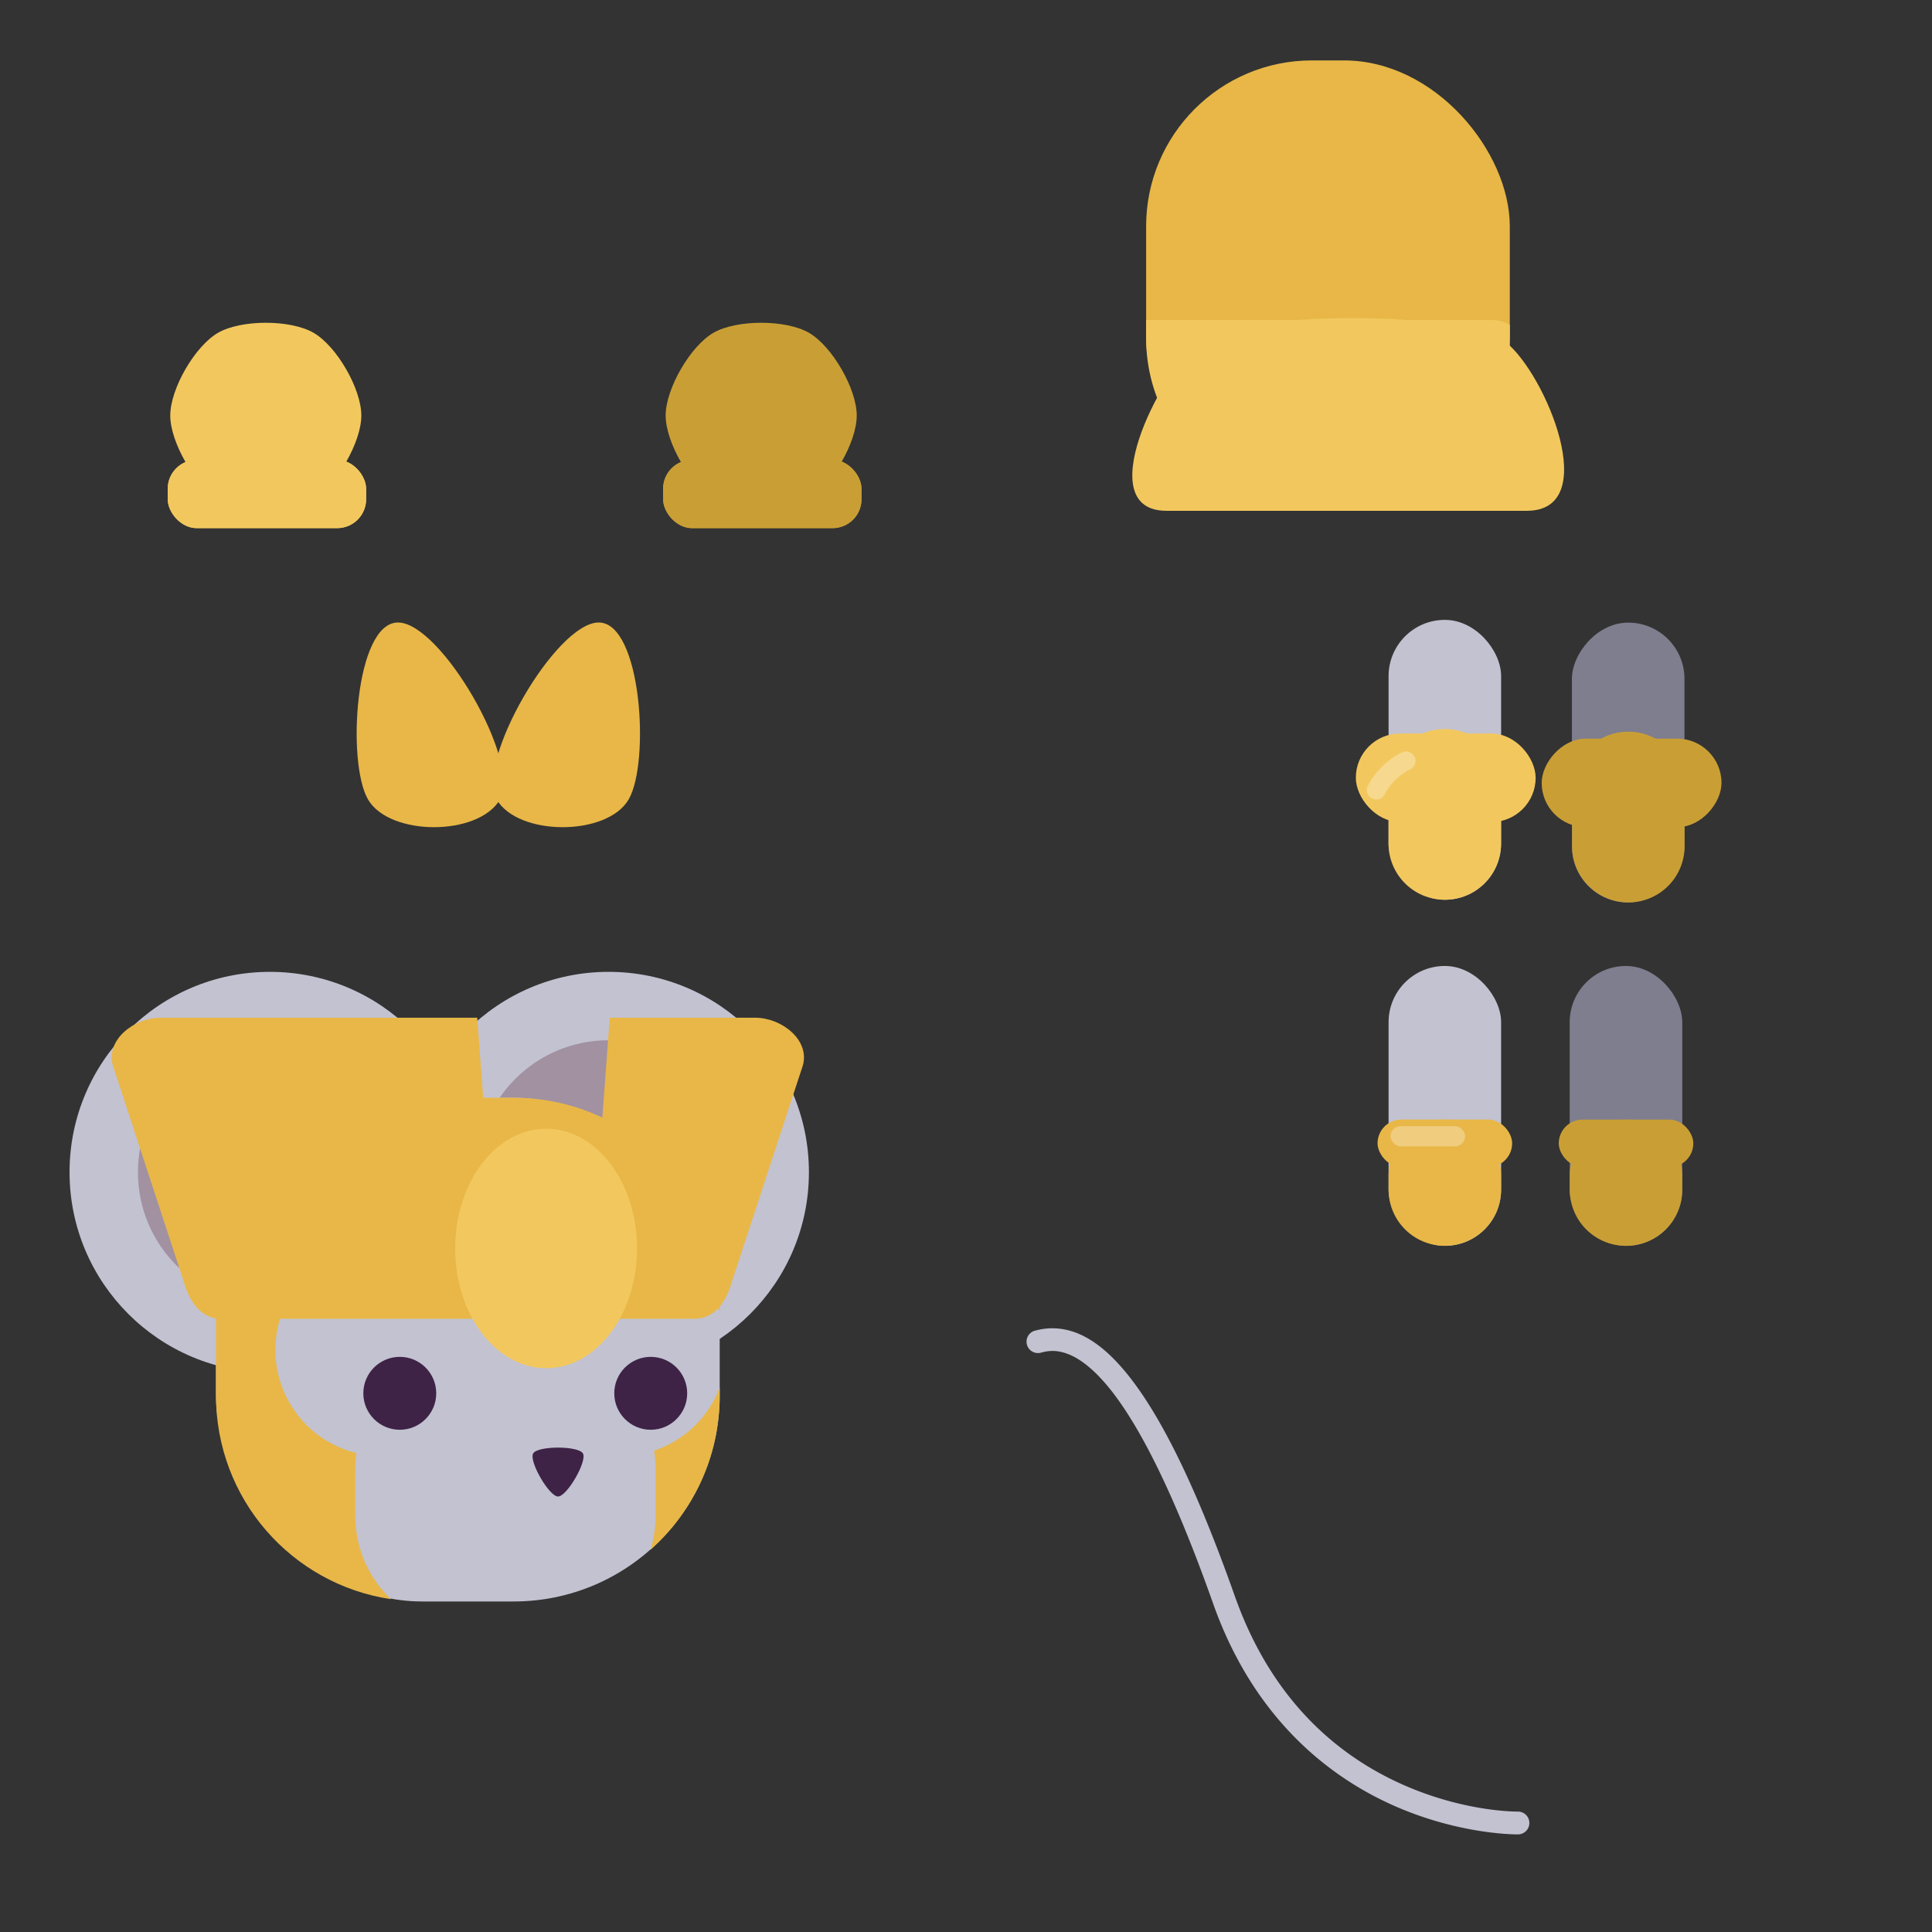 <?xml version="1.0" encoding="UTF-8" standalone="no"?>
<!-- Created with Inkscape (http://www.inkscape.org/) -->

<svg
   width="128"
   height="128"
   viewBox="0 0 33.867 33.867"
   version="1.1"
   id="svg1307"
   inkscape:version="1.2 (dc2aedaf03, 2022-05-15)"
   sodipodi:docname="saint-gemini.svg"
   inkscape:export-filename="/home/henrique/Documents/projects/001 - Moon Cheeser/repo/source/actors/astromouse/sprites/cutout_body.png"
   inkscape:export-xdpi="96.000008"
   inkscape:export-ydpi="96.000008"
   xml:space="preserve"
   xmlns:inkscape="http://www.inkscape.org/namespaces/inkscape"
   xmlns:sodipodi="http://sodipodi.sourceforge.net/DTD/sodipodi-0.dtd"
   xmlns="http://www.w3.org/2000/svg"
   xmlns:svg="http://www.w3.org/2000/svg"
   xmlns:rdf="http://www.w3.org/1999/02/22-rdf-syntax-ns#"
   xmlns:cc="http://creativecommons.org/ns#"
   xmlns:dc="http://purl.org/dc/elements/1.1/"><rect x="0" y="0" width="33.867" height="33.867" fill="#333333" stroke="none"/><defs
     id="defs1301"><inkscape:path-effect
       effect="powerstroke"
       id="path-effect3209"
       is_visible="true"
       lpeversion="1"
       offset_points="0,1.609"
       not_jump="false"
       sort_points="true"
       interpolator_type="CubicBezierJohan"
       interpolator_beta="0.2"
       start_linecap_type="zerowidth"
       linejoin_type="extrp_arc"
       miter_limit="4"
       scale_width="1"
       end_linecap_type="zerowidth" /><inkscape:path-effect
       effect="powerstroke"
       id="path-effect13270"
       is_visible="true"
       lpeversion="1"
       offset_points="0.246,0.883"
       not_jump="false"
       sort_points="true"
       interpolator_type="CubicBezierJohan"
       interpolator_beta="0.2"
       start_linecap_type="zerowidth"
       linejoin_type="extrp_arc"
       miter_limit="4"
       scale_width="1"
       end_linecap_type="zerowidth" /><inkscape:path-effect
       effect="powerstroke"
       id="path-effect13262"
       is_visible="true"
       lpeversion="1"
       offset_points="0.246,0.883"
       not_jump="false"
       sort_points="true"
       interpolator_type="CubicBezierJohan"
       interpolator_beta="0.2"
       start_linecap_type="zerowidth"
       linejoin_type="extrp_arc"
       miter_limit="4"
       scale_width="1"
       end_linecap_type="zerowidth" /><inkscape:path-effect
       effect="powerstroke"
       id="path-effect3857"
       is_visible="true"
       lpeversion="1"
       offset_points="0,0.883"
       not_jump="false"
       sort_points="true"
       interpolator_type="CubicBezierJohan"
       interpolator_beta="0.2"
       start_linecap_type="zerowidth"
       linejoin_type="extrp_arc"
       miter_limit="4"
       scale_width="1"
       end_linecap_type="zerowidth" /><inkscape:path-effect
       effect="fillet_chamfer"
       id="path-effect3427"
       is_visible="true"
       lpeversion="1"
       nodesatellites_param="F,0,0,1,0,0,0,1 @ F,0,0,1,0,0,0,1 @ F,0,0,1,0,0.579,0,1 @ F,0,0,1,0,0,0,1"
       unit="px"
       method="auto"
       mode="F"
       radius="0"
       chamfer_steps="1"
       flexible="false"
       use_knot_distance="true"
       apply_no_radius="true"
       apply_with_radius="true"
       only_selected="false"
       hide_knots="false" /><inkscape:path-effect
       effect="fillet_chamfer"
       id="path-effect3421"
       is_visible="true"
       lpeversion="1"
       nodesatellites_param="F,0,0,1,0,0,0,1 @ F,0,0,1,0,0,0,1 @ F,0,0,1,0,0.579,0,1 @ F,0,0,1,0,0,0,1"
       unit="px"
       method="auto"
       mode="F"
       radius="0"
       chamfer_steps="1"
       flexible="false"
       use_knot_distance="true"
       apply_no_radius="true"
       apply_with_radius="true"
       only_selected="false"
       hide_knots="false" /><inkscape:path-effect
       effect="fillet_chamfer"
       id="path-effect3413"
       is_visible="true"
       lpeversion="1"
       nodesatellites_param="F,0,0,1,0,0,0,1 @ F,0,0,1,0,0,0,1 @ F,0,0,1,0,0,0,1 @ F,0,0,1,0,0,0,1 @ F,0,0,1,0,0.686,0,1 @ F,0,0,1,0,0,0,1"
       unit="px"
       method="auto"
       mode="F"
       radius="0"
       chamfer_steps="1"
       flexible="false"
       use_knot_distance="true"
       apply_no_radius="true"
       apply_with_radius="true"
       only_selected="false"
       hide_knots="false" /><inkscape:path-effect
       effect="powerstroke"
       id="path-effect1497"
       is_visible="true"
       lpeversion="1"
       offset_points="0.246,0.883"
       not_jump="false"
       sort_points="true"
       interpolator_type="CubicBezierJohan"
       interpolator_beta="0.2"
       start_linecap_type="zerowidth"
       linejoin_type="extrp_arc"
       miter_limit="4"
       scale_width="1"
       end_linecap_type="zerowidth" /><inkscape:path-effect
       effect="powerstroke"
       id="path-effect406"
       is_visible="true"
       lpeversion="1"
       offset_points="0.246,0.883"
       not_jump="false"
       sort_points="true"
       interpolator_type="CubicBezierJohan"
       interpolator_beta="0.2"
       start_linecap_type="zerowidth"
       linejoin_type="extrp_arc"
       miter_limit="4"
       scale_width="1"
       end_linecap_type="zerowidth" /><inkscape:path-effect
       effect="skeletal"
       id="path-effect402"
       is_visible="true"
       lpeversion="1"
       pattern="M 0,4.992 C 0,2.236 2.236,0 4.992,0 c 2.756,0 4.992,2.236 4.992,4.992 0,2.756 -2.236,4.992 -4.992,4.992 C 2.236,9.984 0,7.748 0,4.992 Z"
       copytype="single_stretched"
       prop_scale="0.063"
       scale_y_rel="false"
       spacing="0"
       normal_offset="0"
       tang_offset="0"
       prop_units="false"
       vertical_pattern="false"
       hide_knot="false"
       fuse_tolerance="0" /><inkscape:path-effect
       effect="powerstroke"
       id="path-effect126865"
       is_visible="true"
       lpeversion="1"
       offset_points="0.366,0.658 | 0.737,1.539 | 0.914,0.738"
       not_jump="false"
       sort_points="true"
       interpolator_type="CentripetalCatmullRom"
       interpolator_beta="0.2"
       start_linecap_type="zerowidth"
       linejoin_type="round"
       miter_limit="4"
       scale_width="1"
       end_linecap_type="zerowidth" /><inkscape:path-effect
       effect="skeletal"
       id="path-effect114945"
       is_visible="true"
       lpeversion="1"
       pattern="M 0,4.992 C 0,2.236 2.236,0 4.992,0 c 2.756,0 4.992,2.236 4.992,4.992 0,2.756 -2.236,4.992 -4.992,4.992 C 2.236,9.984 0,7.748 0,4.992 Z"
       copytype="single_stretched"
       prop_scale="1"
       scale_y_rel="false"
       spacing="0"
       normal_offset="0"
       tang_offset="0"
       prop_units="false"
       vertical_pattern="false"
       hide_knot="false"
       fuse_tolerance="0" /><inkscape:path-effect
       effect="skeletal"
       id="path-effect95947"
       is_visible="true"
       lpeversion="1"
       pattern="M 0,4.992 C 0,2.236 2.236,0 4.992,0 c 2.756,0 4.992,2.236 4.992,4.992 0,2.756 -2.236,4.992 -4.992,4.992 C 2.236,9.984 0,7.748 0,4.992 Z"
       copytype="single_stretched"
       prop_scale="1"
       scale_y_rel="false"
       spacing="0"
       normal_offset="0"
       tang_offset="0"
       prop_units="false"
       vertical_pattern="false"
       hide_knot="false"
       fuse_tolerance="0" /><inkscape:path-effect
       effect="skeletal"
       id="path-effect91934"
       is_visible="true"
       lpeversion="1"
       pattern="M 0,4.992 C 0,2.236 2.236,0 4.992,0 c 2.756,0 4.992,2.236 4.992,4.992 0,2.756 -2.236,4.992 -4.992,4.992 C 2.236,9.984 0,7.748 0,4.992 Z"
       copytype="single_stretched"
       prop_scale="1"
       scale_y_rel="false"
       spacing="0"
       normal_offset="0"
       tang_offset="0"
       prop_units="false"
       vertical_pattern="false"
       hide_knot="false"
       fuse_tolerance="0" /><inkscape:path-effect
       effect="skeletal"
       id="path-effect91930"
       is_visible="true"
       lpeversion="1"
       pattern="M 0,4.992 C 0,2.236 2.236,0 4.992,0 c 2.756,0 4.992,2.236 4.992,4.992 0,2.756 -2.236,4.992 -4.992,4.992 C 2.236,9.984 0,7.748 0,4.992 Z"
       copytype="single_stretched"
       prop_scale="1"
       scale_y_rel="false"
       spacing="0"
       normal_offset="0"
       tang_offset="0"
       prop_units="false"
       vertical_pattern="false"
       hide_knot="false"
       fuse_tolerance="0" /><inkscape:path-effect
       effect="skeletal"
       id="path-effect91926"
       is_visible="true"
       lpeversion="1"
       pattern="M 0,4.992 C 0,2.236 2.236,0 4.992,0 c 2.756,0 4.992,2.236 4.992,4.992 0,2.756 -2.236,4.992 -4.992,4.992 C 2.236,9.984 0,7.748 0,4.992 Z"
       copytype="single_stretched"
       prop_scale="1"
       scale_y_rel="false"
       spacing="0"
       normal_offset="0"
       tang_offset="0"
       prop_units="false"
       vertical_pattern="false"
       hide_knot="false"
       fuse_tolerance="0" /><inkscape:path-effect
       effect="powerstroke"
       id="path-effect1497-8"
       is_visible="true"
       lpeversion="1"
       offset_points="0.246,0.883"
       not_jump="false"
       sort_points="true"
       interpolator_type="CubicBezierJohan"
       interpolator_beta="0.2"
       start_linecap_type="zerowidth"
       linejoin_type="extrp_arc"
       miter_limit="4"
       scale_width="1"
       end_linecap_type="zerowidth" /><inkscape:path-effect
       effect="powerstroke"
       id="path-effect406-7"
       is_visible="true"
       lpeversion="1"
       offset_points="0.246,0.883"
       not_jump="false"
       sort_points="true"
       interpolator_type="CubicBezierJohan"
       interpolator_beta="0.2"
       start_linecap_type="zerowidth"
       linejoin_type="extrp_arc"
       miter_limit="4"
       scale_width="1"
       end_linecap_type="zerowidth" /><inkscape:path-effect
       effect="powerstroke"
       id="path-effect1497-5"
       is_visible="true"
       lpeversion="1"
       offset_points="0.246,0.525"
       not_jump="false"
       sort_points="true"
       interpolator_type="CubicBezierJohan"
       interpolator_beta="0.2"
       start_linecap_type="zerowidth"
       linejoin_type="extrp_arc"
       miter_limit="4"
       scale_width="1"
       end_linecap_type="zerowidth" /><inkscape:path-effect
       effect="powerstroke"
       id="path-effect406-3"
       is_visible="true"
       lpeversion="1"
       offset_points="0.246,0.525"
       not_jump="false"
       sort_points="true"
       interpolator_type="CubicBezierJohan"
       interpolator_beta="0.2"
       start_linecap_type="zerowidth"
       linejoin_type="extrp_arc"
       miter_limit="4"
       scale_width="1"
       end_linecap_type="zerowidth" /></defs><sodipodi:namedview
     id="base"
     pagecolor="#282828"
     bordercolor="#666666"
     borderopacity="1.0"
     inkscape:pageopacity="0"
     inkscape:pageshadow="2"
     inkscape:zoom="2.8"
     inkscape:cx="-57.857142"
     inkscape:cy="110.17857"
     inkscape:document-units="mm"
     inkscape:current-layer="layer1"
     showgrid="true"
     inkscape:window-width="1920"
     inkscape:window-height="1022"
     inkscape:window-x="0"
     inkscape:window-y="30"
     inkscape:window-maximized="1"
     units="px"
     inkscape:snap-bbox="true"
     inkscape:bbox-nodes="true"
     inkscape:snap-page="true"
     inkscape:snap-nodes="true"
     inkscape:bbox-paths="false"
     inkscape:snap-global="false"
     inkscape:snap-bbox-midpoints="false"
     inkscape:snap-others="false"
     showguides="true"
     inkscape:guide-bbox="true"
     inkscape:snap-grids="false"
     inkscape:snap-to-guides="true"
     inkscape:pagecheckerboard="0"
     inkscape:object-paths="true"
     inkscape:snap-intersection-paths="true"
     inkscape:snap-smooth-nodes="true"
     inkscape:snap-midpoints="true"
     inkscape:showpageshadow="0"
     inkscape:deskcolor="#282828"><inkscape:grid
       type="xygrid"
       id="grid883"
       empspacing="4" /><sodipodi:guide
       position="33.867,50.8"
       orientation="1,0"
       id="guide877"
       inkscape:locked="false" /></sodipodi:namedview><g
     inkscape:label="Layer 1"
     inkscape:groupmode="layer"
     id="layer1"
     transform="translate(0,-263.133)"><rect
       style="fill:#f2c85e;fill-opacity:1;stroke-width:0.591;stroke-linecap:round;stroke-linejoin:round;paint-order:fill markers stroke"
       id="rect661"
       width="3.478"
       height="1.197"
       x="2.94"
       y="271.194"
       ry="0.507" /><path
       sodipodi:type="star"
       style="fill:#f2c85e;fill-opacity:1;stroke-width:1.058;stroke-linecap:round;stroke-linejoin:round;paint-order:fill markers stroke"
       id="path663"
       inkscape:flatsided="true"
       sodipodi:sides="6"
       sodipodi:cx="-88.956093"
       sodipodi:cy="43.375538"
       sodipodi:r1="7.8629031"
       sodipodi:r2="6.8094735"
       sodipodi:arg1="1.0471976"
       sodipodi:arg2="1.5707963"
       inkscape:rounded="0.28"
       inkscape:randomized="0"
       d="m -85.025,50.185 c -1.907,1.101 -5.956,1.101 -7.863,0 -1.907,-1.101 -3.931,-4.608 -3.931,-6.809 0,-2.202 2.025,-5.709 3.931,-6.809 1.907,-1.101 5.956,-1.101 7.863,0 1.907,1.101 3.931,4.608 3.931,6.809 0,2.202 -2.025,5.709 -3.931,6.809 z"
       transform="matrix(0.213,0,0,0.213,23.607,261.178)" /><g
       id="g659"
       transform="translate(26.195,-22.315)"><rect
         style="fill:#e8b747;fill-opacity:1;stroke:none;stroke-width:0.397;stroke-linecap:square;stroke-linejoin:bevel;stroke-miterlimit:4;stroke-dasharray:none;stroke-dashoffset:0;stroke-opacity:0.979;paint-order:normal"
         id="rect650"
         width="6.375"
         height="7.776"
         x="-6.104"
         y="286.507"
         ry="2.907" /><path
         id="path652"
         style="fill:#f2c85e;fill-opacity:1;stroke-width:0.175;stroke-linecap:round;stroke-linejoin:round;paint-order:fill markers stroke"
         d="M 0.569,294.402 H -5.747 c -1.326,0 -0.138,-2.387 0.563,-2.953 0.701,-0.566 4.688,-0.566 5.389,0 0.701,0.566 1.691,2.953 0.364,2.953 z"
         sodipodi:nodetypes="sssss" /><path
         id="path654"
         style="fill:#f2c85e;fill-opacity:1;stroke-width:1.058;stroke-linecap:round;stroke-linejoin:round;paint-order:fill markers stroke"
         d="m -6.104,291.058 v 0.318 c 0,0.541 0.146,1.047 0.402,1.48 h 5.571 c 0.256,-0.433 0.402,-0.939 0.402,-1.48 v -0.233 c -0.096,-0.055 -0.207,-0.086 -0.326,-0.086 z" /></g><g
       id="g505"
       transform="translate(20.166,2.173)"><circle
         style="fill:#c2c2d1;fill-opacity:1;stroke:none;stroke-width:0.397;stroke-linecap:square;stroke-linejoin:bevel;stroke-miterlimit:4;stroke-dasharray:none;stroke-dashoffset:0;stroke-opacity:0.979;paint-order:normal"
         id="circle469"
         cx="-9.498"
         cy="281.508"
         r="3.512" /><circle
         r="2.313"
         cy="281.508"
         cx="-9.498"
         id="circle471"
         style="fill:#a191a1;fill-opacity:1;stroke:none;stroke-width:0.397;stroke-linecap:square;stroke-linejoin:bevel;stroke-miterlimit:4;stroke-dasharray:none;stroke-dashoffset:0;stroke-opacity:0.979;paint-order:normal" /><circle
         r="3.512"
         cy="281.508"
         cx="-15.435"
         id="circle473"
         style="fill:#c2c2d1;fill-opacity:1;stroke:none;stroke-width:0.397;stroke-linecap:square;stroke-linejoin:bevel;stroke-miterlimit:4;stroke-dasharray:none;stroke-dashoffset:0;stroke-opacity:0.979;paint-order:normal" /><path
         id="path475"
         style="fill:#d6a839;fill-opacity:1;stroke-width:1.569;stroke-linecap:round;stroke-linejoin:round;paint-order:fill markers stroke"
         d="m -8.762,281.547 -0.914,3.089 c -0.119,0.402 -0.543,0.648 -0.951,0.55 l -0.531,-0.127 c -0.408,-0.098 -0.641,-0.5 -0.522,-0.903 l 0.914,-3.089 c 0.119,-0.402 0.543,-0.648 0.951,-0.55 l 0.531,0.127 c 0.408,0.098 0.641,0.5 0.522,0.903 z" /><circle
         style="fill:#a191a1;fill-opacity:1;stroke:none;stroke-width:0.397;stroke-linecap:square;stroke-linejoin:bevel;stroke-miterlimit:4;stroke-dasharray:none;stroke-dashoffset:0;stroke-opacity:0.979;paint-order:normal"
         id="circle477"
         cx="-15.435"
         cy="281.508"
         r="2.313" /><rect
         style="fill:#c2c2d1;fill-opacity:1;stroke:none;stroke-width:0.397;stroke-linecap:square;stroke-linejoin:bevel;stroke-miterlimit:4;stroke-dasharray:none;stroke-dashoffset:0;stroke-opacity:0.979;paint-order:normal"
         id="rect479"
         width="8.83"
         height="8.83"
         x="-16.38"
         y="280.203"
         ry="3.612" /><circle
         style="fill:#3e2347;fill-opacity:1;stroke:none;stroke-width:0.397;stroke-linecap:square;stroke-linejoin:bevel;stroke-miterlimit:4;stroke-dasharray:none;stroke-dashoffset:0;stroke-opacity:0.979;paint-order:normal"
         id="circle481"
         cx="-13.158"
         cy="285.384"
         r="0.639" /><circle
         r="0.639"
         cy="285.384"
         cx="-8.759"
         id="circle483"
         style="fill:#3e2347;fill-opacity:1;stroke:none;stroke-width:0.397;stroke-linecap:square;stroke-linejoin:bevel;stroke-miterlimit:4;stroke-dasharray:none;stroke-dashoffset:0;stroke-opacity:0.979;paint-order:normal" /><path
         sodipodi:type="star"
         style="fill:#3e2347;fill-opacity:1;stroke:none;stroke-width:2.363;stroke-linecap:square;stroke-linejoin:bevel;stroke-miterlimit:4;stroke-dasharray:none;stroke-dashoffset:0;stroke-opacity:0.979;paint-order:normal"
         id="path485"
         sodipodi:sides="3"
         sodipodi:cx="-45.408615"
         sodipodi:cy="234.57965"
         sodipodi:r1="2.997191"
         sodipodi:r2="1.4985955"
         sodipodi:arg1="1.5707963"
         sodipodi:arg2="2.6179939"
         inkscape:flatsided="true"
         inkscape:rounded="0.18"
         inkscape:randomized="0"
         inkscape:transform-center-x="-6.3665075e-06"
         inkscape:transform-center-y="1.0312406"
         d="m -45.409,237.577 c -0.934,0 -3.063,-3.687 -2.596,-4.496 0.467,-0.809 4.724,-0.809 5.191,0 0.467,0.809 -1.661,4.496 -2.596,4.496 z"
         transform="matrix(0.168,0,0,0.168,-2.755,247.28)" /><path
         id="path487"
         style="fill:#e8b747;fill-opacity:1;stroke:none;stroke-width:0.397;stroke-linecap:square;stroke-linejoin:bevel;stroke-miterlimit:4;stroke-dasharray:none;stroke-dashoffset:0;stroke-opacity:0.979;paint-order:normal"
         d="m -12.768,280.203 c -2.001,0 -3.612,1.611 -3.612,3.612 v 1.606 c 0,1.816 1.326,3.311 3.067,3.572 -0.387,-0.369 -0.626,-0.89 -0.626,-1.469 v -0.804 c 0,-0.098 0.007,-0.194 0.021,-0.289 -0.817,-0.198 -1.42,-0.931 -1.42,-1.81 0,-1.032 0.831,-1.862 1.863,-1.862 h 4.185 c 0.798,0 1.474,0.496 1.741,1.198 v -0.142 c 0,-2.001 -1.611,-3.612 -3.612,-3.612 z m 5.218,5.083 c -0.197,0.52 -0.62,0.926 -1.15,1.103 0.018,0.108 0.027,0.219 0.027,0.332 v 0.804 c 0,0.21 -0.032,0.412 -0.09,0.602 0.745,-0.661 1.213,-1.626 1.213,-2.704 z" /><path
         id="path489"
         style="fill:#e8b747;fill-opacity:1;stroke-width:0.974;stroke-linecap:round;stroke-linejoin:round;paint-order:fill markers stroke"
         d="m -17.354,278.8 c -0.463,0 -0.959,0.389 -0.835,0.835 l 1.24,3.778 c 0.098,0.355 0.296,0.665 0.664,0.665 h 8.288 c 0.368,0 0.566,-0.31 0.665,-0.665 l 1.24,-3.778 c 0.124,-0.446 -0.373,-0.835 -0.836,-0.835 H -9.478 l -0.217,2.939 h -1.888 l -0.217,-2.939 z"
         sodipodi:nodetypes="sccssccsccccs" /><ellipse
         style="fill:#f2c85e;fill-opacity:1;stroke-width:0.978;stroke-linecap:round;stroke-linejoin:round;paint-order:fill markers stroke"
         id="ellipse491"
         cx="-10.593"
         cy="282.845"
         rx="1.594"
         ry="2.099" /></g><g
       id="g6717"
       style="fill:#c99f35;fill-opacity:1"
       transform="translate(5.292)"><rect
         style="fill:#c99f35;fill-opacity:1;stroke-width:0.591;stroke-linecap:round;stroke-linejoin:round;paint-order:fill markers stroke"
         id="rect6713"
         width="3.478"
         height="1.197"
         x="-16.353"
         y="288.586"
         ry="0.507" /><path
         sodipodi:type="star"
         style="fill:#c99f35;fill-opacity:1;stroke-width:1.058;stroke-linecap:round;stroke-linejoin:round;paint-order:fill markers stroke"
         id="path6715"
         inkscape:flatsided="true"
         sodipodi:sides="6"
         sodipodi:cx="-88.956093"
         sodipodi:cy="43.375538"
         sodipodi:r1="7.8629031"
         sodipodi:r2="6.8094735"
         sodipodi:arg1="1.0471976"
         sodipodi:arg2="1.5707963"
         inkscape:rounded="0.3"
         inkscape:randomized="0"
         d="m -85.025,50.185 c -2.043,1.179 -5.82,1.179 -7.863,0 -2.043,-1.179 -3.931,-4.451 -3.931,-6.809 0,-2.359 1.889,-5.63 3.931,-6.809 2.043,-1.179 5.82,-1.179 7.863,0 2.043,1.179 3.931,4.451 3.931,6.809 0,2.359 -1.889,5.63 -3.931,6.809 z"
         transform="matrix(0.213,0,0,0.213,4.314,278.571)" /></g><rect
       style="fill:#c2c2d1;fill-opacity:1;stroke:none;stroke-width:0.401;stroke-linecap:square;stroke-linejoin:bevel;stroke-miterlimit:4;stroke-dasharray:none;stroke-dashoffset:0;stroke-opacity:0.979;paint-order:normal"
       id="rect144670"
       width="1.973"
       height="4.906"
       x="24.341"
       y="280.066"
       ry="0.986" /><rect
       ry="0.986"
       y="273.999"
       x="24.341"
       height="4.906"
       width="1.973"
       id="rect144623"
       style="fill:#c2c2d1;fill-opacity:1;stroke:none;stroke-width:0.401;stroke-linecap:square;stroke-linejoin:bevel;stroke-miterlimit:4;stroke-dasharray:none;stroke-dashoffset:0;stroke-opacity:0.979;paint-order:normal" /><rect
       transform="scale(-1,1)"
       style="fill:#7e7e8f;fill-opacity:1;stroke:none;stroke-width:0.401;stroke-linecap:square;stroke-linejoin:bevel;stroke-miterlimit:4;stroke-dasharray:none;stroke-dashoffset:0;stroke-opacity:0.979;paint-order:normal"
       id="rect144625"
       width="1.973"
       height="4.906"
       x="-29.528"
       y="274.047"
       ry="0.986" /><rect
       ry="0.986"
       y="280.066"
       x="27.516"
       height="4.906"
       width="1.973"
       id="rect144682"
       style="fill:#7e7e8f;fill-opacity:1;stroke:none;stroke-width:0.401;stroke-linecap:square;stroke-linejoin:bevel;stroke-miterlimit:4;stroke-dasharray:none;stroke-dashoffset:0;stroke-opacity:0.979;paint-order:normal" /><path
       style="color:#000000;fill:#c2c2d1;fill-opacity:1;stroke-linecap:round;-inkscape-stroke:none"
       d="m 18.141,286.459 a 0.2,0.2 0 0 0 -0.139,0.246 0.2,0.2 0 0 0 0.248,0.139 c 0.161,-0.046 0.321,-0.043 0.516,0.043 0.195,0.086 0.424,0.265 0.68,0.58 0.512,0.631 1.122,1.804 1.82,3.777 0.721,2.037 2.061,3.062 3.213,3.561 1.152,0.499 2.133,0.484 2.133,0.484 a 0.2,0.2 0 0 0 0.197,-0.203 0.2,0.2 0 0 0 -0.203,-0.197 c 0,0 -0.893,0.014 -1.967,-0.451 -1.074,-0.465 -2.311,-1.397 -2.994,-3.328 -0.706,-1.995 -1.323,-3.198 -1.889,-3.895 -0.283,-0.348 -0.555,-0.572 -0.828,-0.693 -0.273,-0.121 -0.546,-0.131 -0.787,-0.062 z"
       id="path870" /><g
       id="g12926"
       transform="translate(31.994,-14.878)"><path
         id="path12920"
         style="fill:#c99f35;fill-opacity:1;stroke-width:0.401;stroke-linecap:square;stroke-linejoin:bevel;stroke-opacity:0.979"
         d="m -3.45,290.837 c -0.546,-1e-5 -0.986,0.44 -0.986,0.986 l -1.4e-6,1.021 c 2.5e-6,0.546 0.44,0.986 0.986,0.986 0.546,-1e-5 0.986,-0.44 0.986,-0.986 l 1.3e-6,-1.021 c -2.5e-6,-0.546 -0.44,-0.986 -0.986,-0.986 z"
         sodipodi:nodetypes="sssssss" /><rect
         style="fill:#c99f35;fill-opacity:1;stroke-width:1.587;stroke-linecap:round;stroke-linejoin:round;paint-order:fill markers stroke"
         id="rect12922"
         width="3.152"
         height="1.552"
         x="1.817"
         y="290.959"
         ry="0.776"
         transform="scale(-1,1)" /></g><g
       id="g12947"
       transform="translate(2.298,-2.009)"><path
         id="path12938"
         style="fill:#f2c85e;fill-opacity:1;stroke-width:0.401;stroke-linecap:square;stroke-linejoin:bevel;stroke-opacity:0.979"
         d="m 23.028,277.921 c 0.546,0 0.986,0.44 0.986,0.986 l 10e-7,1.021 c -2e-6,0.546 -0.44,0.986 -0.986,0.986 -0.546,0 -0.986,-0.44 -0.986,-0.986 l -2e-6,-1.021 c 3e-6,-0.546 0.44,-0.986 0.986,-0.986 z"
         sodipodi:nodetypes="sssssss" /><rect
         style="fill:#f2c85e;fill-opacity:1;stroke-width:1.587;stroke-linecap:round;stroke-linejoin:round;paint-order:fill markers stroke"
         id="rect12940"
         width="3.152"
         height="1.552"
         x="21.469"
         y="278"
         ry="0.776" /><path
         style="opacity:0.3;fill:none;fill-opacity:1;stroke:#ffffff;stroke-width:0.332;stroke-linecap:round;stroke-linejoin:round;stroke-dasharray:none;paint-order:fill markers stroke"
         id="path12942"
         sodipodi:type="arc"
         sodipodi:cx="-52.551273"
         sodipodi:cy="275.50241"
         sodipodi:rx="1.1784861"
         sodipodi:ry="1.1784861"
         sodipodi:start="3.8922626"
         sodipodi:end="4.5222991"
         sodipodi:open="true"
         sodipodi:arc-type="arc"
         d="m -53.413,274.699 a 1.178,1.178 0 0 1 0.639,-0.353"
         transform="rotate(-15.477)" /></g><g
       id="g13060"
       transform="translate(38.702,-12.028)"><path
         id="path13051"
         style="fill:#e8b747;fill-opacity:1;stroke-width:0.401;stroke-linecap:square;stroke-linejoin:bevel;stroke-opacity:0.979"
         d="m -13.375,294.786 c 0.546,0 0.986,0.44 0.986,0.986 v 0.241 c 0,0.546 -0.44,0.986 -0.986,0.986 -0.546,0 -0.986,-0.44 -0.986,-0.986 v -0.241 c 0,-0.546 0.44,-0.986 0.986,-0.986 z"
         sodipodi:nodetypes="sssssss" /><rect
         style="fill:#e8b747;fill-opacity:1;stroke-width:1.587;stroke-linecap:round;stroke-linejoin:round;paint-order:fill markers stroke"
         id="rect13053"
         width="2.359"
         height="0.833"
         x="-14.554"
         y="294.786"
         ry="0.417" /><rect
         style="opacity:0.3;fill:#ffffff;fill-opacity:1;stroke:none;stroke-width:0.529;stroke-linecap:round;stroke-linejoin:round;stroke-dasharray:none;paint-order:fill markers stroke"
         id="rect13055"
         width="1.308"
         height="0.355"
         x="-14.327"
         y="294.901"
         ry="0.178" /></g><g
       id="g13068"
       transform="translate(31.372,-11.33)"><rect
         style="fill:#c99f35;fill-opacity:1;stroke-width:1.587;stroke-linecap:round;stroke-linejoin:round;paint-order:fill markers stroke"
         id="rect13062"
         width="2.359"
         height="0.833"
         x="-4.048"
         y="294.089"
         ry="0.417" /><path
         id="path13064"
         style="fill:#c99f35;fill-opacity:1;stroke-width:0.401;stroke-linecap:square;stroke-linejoin:bevel;stroke-opacity:0.979"
         d="m -2.869,294.089 c 0.546,0 0.986,0.44 0.986,0.986 v 0.241 c 0,0.546 -0.44,0.986 -0.986,0.986 -0.546,0 -0.986,-0.44 -0.986,-0.986 v -0.241 c 0,-0.546 0.44,-0.986 0.986,-0.986 z"
         sodipodi:nodetypes="sssssss" /></g><rect
       ry="0.978"
       y="292.194"
       x="-11.363"
       height="4.867"
       width="1.957"
       id="rect1181-3"
       style="fill:#7e7e8f;fill-opacity:1;stroke:none;stroke-width:0.397;stroke-linecap:square;stroke-linejoin:bevel;stroke-miterlimit:4;stroke-dasharray:none;stroke-dashoffset:0;stroke-opacity:0.979;paint-order:normal" /><rect
       style="fill:#c99f35;fill-opacity:1;stroke-width:1.575;stroke-linecap:round;stroke-linejoin:round;paint-order:fill markers stroke"
       id="rect3127"
       width="2.339"
       height="0.826"
       x="-11.554"
       y="294.865"
       ry="0.413" /><rect
       style="fill:#c2c2d1;fill-opacity:1;stroke:none;stroke-width:0.397;stroke-linecap:square;stroke-linejoin:bevel;stroke-miterlimit:4;stroke-dasharray:none;stroke-dashoffset:0;stroke-opacity:0.979;paint-order:normal"
       id="rect140737-0"
       width="1.957"
       height="4.867"
       x="-14.373"
       y="292.194"
       ry="0.978" /><path
       style="fill:none;stroke:#c2c2d1;stroke-width:0.397;stroke-linecap:round;stroke-linejoin:miter;stroke-miterlimit:4;stroke-dasharray:none;stroke-opacity:1"
       d="m -13.037,292.153 c 0,0 -3.72,0.056 -5.113,-3.881 -1.393,-3.937 -2.436,-4.716 -3.235,-4.49"
       id="path1179-5"
       inkscape:connector-curvature="0"
       inkscape:transform-center-x="31.376121"
       inkscape:transform-center-y="-50.530738" /><rect
       transform="matrix(-0.866,0.5,0.5,0.866,0,0)"
       style="fill:#7e7e8f;fill-opacity:1;stroke:none;stroke-width:0.397;stroke-linecap:square;stroke-linejoin:bevel;stroke-miterlimit:4;stroke-dasharray:none;stroke-dashoffset:0;stroke-opacity:0.979;paint-order:normal"
       id="rect1183-8"
       width="1.957"
       height="4.867"
       x="152.288"
       y="244.824"
       ry="0.978" /><rect
       ry="0.978"
       y="244.824"
       x="152.288"
       height="4.867"
       width="1.957"
       id="rect2623"
       style="fill:#c2c2d1;fill-opacity:1;stroke:none;stroke-width:0.397;stroke-linecap:square;stroke-linejoin:bevel;stroke-miterlimit:4;stroke-dasharray:none;stroke-dashoffset:0;stroke-opacity:0.979;paint-order:normal"
       transform="matrix(-0.866,0.5,0.5,0.866,0,0)" /><path
       id="path2625"
       style="fill:#c99f35;fill-opacity:1;stroke-width:0.397;stroke-linecap:square;stroke-linejoin:bevel;stroke-opacity:0.979"
       d="m -9.373,290.3 c -0.469,0.271 -0.629,0.867 -0.358,1.336 l 0.506,0.877 c 0.271,0.469 0.867,0.629 1.336,0.358 0.469,-0.271 0.629,-0.867 0.358,-1.336 l -0.506,-0.877 c -0.271,-0.469 -0.867,-0.629 -1.336,-0.358 z"
       sodipodi:nodetypes="sssssss" /><rect
       style="fill:#c99f35;fill-opacity:1;stroke-width:1.575;stroke-linecap:round;stroke-linejoin:round;paint-order:fill markers stroke"
       id="rect3107"
       width="3.126"
       height="1.539"
       x="151.647"
       y="246.841"
       ry="0.77"
       transform="matrix(-0.866,0.5,0.5,0.866,0,0)" /><circle
       style="fill:#c2c2d1;fill-opacity:1;stroke:none;stroke-width:0.397;stroke-linecap:square;stroke-linejoin:bevel;stroke-miterlimit:4;stroke-dasharray:none;stroke-dashoffset:0;stroke-opacity:0.979;paint-order:normal"
       id="circle1195-7"
       cx="-9.498"
       cy="281.508"
       r="3.512" /><circle
       r="2.313"
       cy="281.508"
       cx="-9.498"
       id="circle1197-2"
       style="fill:#a191a1;fill-opacity:1;stroke:none;stroke-width:0.397;stroke-linecap:square;stroke-linejoin:bevel;stroke-miterlimit:4;stroke-dasharray:none;stroke-dashoffset:0;stroke-opacity:0.979;paint-order:normal" /><circle
       r="3.512"
       cy="281.508"
       cx="-15.435"
       id="circle1189-3"
       style="fill:#c2c2d1;fill-opacity:1;stroke:none;stroke-width:0.397;stroke-linecap:square;stroke-linejoin:bevel;stroke-miterlimit:4;stroke-dasharray:none;stroke-dashoffset:0;stroke-opacity:0.979;paint-order:normal" /><path
       id="rect3247"
       style="fill:#d6a839;fill-opacity:1;stroke-width:1.569;stroke-linecap:round;stroke-linejoin:round;paint-order:fill markers stroke"
       d="m -8.762,281.547 -0.914,3.089 c -0.119,0.402 -0.543,0.648 -0.951,0.55 l -0.531,-0.127 c -0.408,-0.098 -0.641,-0.5 -0.522,-0.903 l 0.914,-3.089 c 0.119,-0.402 0.543,-0.648 0.951,-0.55 l 0.531,0.127 c 0.408,0.098 0.641,0.5 0.522,0.903 z" /><rect
       ry="0.978"
       y="256.939"
       x="131.304"
       height="4.867"
       width="1.957"
       id="rect1203-5"
       style="fill:#c2c2d1;fill-opacity:1;stroke:none;stroke-width:0.397;stroke-linecap:square;stroke-linejoin:bevel;stroke-miterlimit:4;stroke-dasharray:none;stroke-dashoffset:0;stroke-opacity:0.979;paint-order:normal"
       transform="rotate(30)" /><circle
       style="fill:#a191a1;fill-opacity:1;stroke:none;stroke-width:0.397;stroke-linecap:square;stroke-linejoin:bevel;stroke-miterlimit:4;stroke-dasharray:none;stroke-dashoffset:0;stroke-opacity:0.979;paint-order:normal"
       id="circle1191-0"
       cx="-15.435"
       cy="281.508"
       r="2.313" /><rect
       style="fill:#e8b747;fill-opacity:1;stroke:none;stroke-width:0.397;stroke-linecap:square;stroke-linejoin:bevel;stroke-miterlimit:4;stroke-dasharray:none;stroke-dashoffset:0;stroke-opacity:0.979;paint-order:normal"
       id="rect1187-9"
       width="6.375"
       height="7.776"
       x="-15.328"
       y="286.776"
       ry="2.907" /><rect
       style="fill:#c2c2d1;fill-opacity:1;stroke:none;stroke-width:0.397;stroke-linecap:square;stroke-linejoin:bevel;stroke-miterlimit:4;stroke-dasharray:none;stroke-dashoffset:0;stroke-opacity:0.979;paint-order:normal"
       id="rect1205-1"
       width="8.83"
       height="8.83"
       x="-16.38"
       y="280.203"
       ry="3.612" /><path
       id="path6536"
       style="fill:#e8b747;fill-opacity:1;stroke-width:0.101;stroke-linecap:round;stroke-linejoin:round;paint-order:fill markers stroke"
       inkscape:transform-center-y="-0.27252521"
       d="m -11.201,291.051 c 0.376,0.651 1.94,0.651 2.316,0 0.376,-0.651 0.225,-3.1 -0.526,-3.1 -0.752,0 -2.165,2.449 -1.79,3.1 z"
       sodipodi:nodetypes="ssss" /><circle
       style="fill:#3e2347;fill-opacity:1;stroke:none;stroke-width:0.397;stroke-linecap:square;stroke-linejoin:bevel;stroke-miterlimit:4;stroke-dasharray:none;stroke-dashoffset:0;stroke-opacity:0.979;paint-order:normal"
       id="circle1207-1"
       cx="-13.158"
       cy="285.384"
       r="0.639" /><circle
       r="0.639"
       cy="285.384"
       cx="-8.759"
       id="circle1209-0"
       style="fill:#3e2347;fill-opacity:1;stroke:none;stroke-width:0.397;stroke-linecap:square;stroke-linejoin:bevel;stroke-miterlimit:4;stroke-dasharray:none;stroke-dashoffset:0;stroke-opacity:0.979;paint-order:normal" /><path
       sodipodi:type="star"
       style="fill:#3e2347;fill-opacity:1;stroke:none;stroke-width:2.363;stroke-linecap:square;stroke-linejoin:bevel;stroke-miterlimit:4;stroke-dasharray:none;stroke-dashoffset:0;stroke-opacity:0.979;paint-order:normal"
       id="path1211-5"
       sodipodi:sides="3"
       sodipodi:cx="-45.408615"
       sodipodi:cy="234.57965"
       sodipodi:r1="2.997191"
       sodipodi:r2="1.4985955"
       sodipodi:arg1="1.5707963"
       sodipodi:arg2="2.6179939"
       inkscape:flatsided="true"
       inkscape:rounded="0.18"
       inkscape:randomized="0"
       inkscape:transform-center-x="-6.3665075e-06"
       inkscape:transform-center-y="1.0312406"
       d="m -45.409,237.577 c -0.934,0 -3.063,-3.687 -2.596,-4.496 0.467,-0.809 4.724,-0.809 5.191,0 0.467,0.809 -1.661,4.496 -2.596,4.496 z"
       transform="matrix(0.168,0,0,0.168,-2.755,247.28)" /><path
       id="path6531"
       style="fill:#e8b747;fill-opacity:1;stroke-width:0.101;stroke-linecap:round;stroke-linejoin:round;paint-order:fill markers stroke"
       inkscape:transform-center-y="-0.27252521"
       d="m -11.14,291.051 c -0.376,0.651 -1.94,0.651 -2.316,0 -0.376,-0.651 -0.225,-3.1 0.526,-3.1 0.752,0 2.165,2.449 1.79,3.1 z"
       sodipodi:nodetypes="ssss" /><rect
       ry="0.978"
       y="256.939"
       x="131.304"
       height="4.867"
       width="1.957"
       id="rect2103"
       style="fill:#c2c2d1;fill-opacity:1;stroke:none;stroke-width:0.397;stroke-linecap:square;stroke-linejoin:bevel;stroke-miterlimit:4;stroke-dasharray:none;stroke-dashoffset:0;stroke-opacity:0.979;paint-order:normal"
       transform="rotate(30)" /><path
       id="rect2105"
       style="fill:#f2c85e;fill-opacity:1;stroke-width:0.397;stroke-linecap:square;stroke-linejoin:bevel;stroke-opacity:0.979"
       d="m -14.858,290.3 c 0.469,0.271 0.629,0.867 0.358,1.336 l -0.506,0.877 c -0.271,0.469 -0.867,0.629 -1.336,0.358 -0.469,-0.271 -0.629,-0.867 -0.358,-1.336 l 0.506,-0.877 c 0.271,-0.469 0.867,-0.629 1.336,-0.358 z"
       sodipodi:nodetypes="sssssss" /><path
       id="rect3185"
       style="fill:#e8b747;fill-opacity:1;stroke:none;stroke-width:0.397;stroke-linecap:square;stroke-linejoin:bevel;stroke-miterlimit:4;stroke-dasharray:none;stroke-dashoffset:0;stroke-opacity:0.979;paint-order:normal"
       d="m -12.768,280.203 c -2.001,0 -3.612,1.611 -3.612,3.612 v 1.606 c 0,1.816 1.326,3.311 3.067,3.572 -0.387,-0.369 -0.626,-0.89 -0.626,-1.469 v -0.804 c 0,-0.098 0.007,-0.194 0.021,-0.289 -0.817,-0.198 -1.42,-0.931 -1.42,-1.81 0,-1.032 0.831,-1.862 1.863,-1.862 h 4.185 c 0.798,0 1.474,0.496 1.741,1.198 v -0.142 c 0,-2.001 -1.611,-3.612 -3.612,-3.612 z m 5.218,5.083 c -0.197,0.52 -0.62,0.926 -1.15,1.103 0.018,0.108 0.027,0.219 0.027,0.332 v 0.804 c 0,0.21 -0.032,0.412 -0.09,0.602 0.745,-0.661 1.213,-1.626 1.213,-2.704 z" /><path
       id="rect2411"
       style="fill:#e8b747;fill-opacity:1;stroke-width:0.397;stroke-linecap:square;stroke-linejoin:bevel;stroke-opacity:0.979"
       d="m -13.395,294.865 c 0.542,0 0.978,0.436 0.978,0.978 v 0.239 c 0,0.542 -0.436,0.978 -0.978,0.978 -0.542,0 -0.978,-0.436 -0.978,-0.978 v -0.239 c 0,-0.542 0.436,-0.978 0.978,-0.978 z"
       sodipodi:nodetypes="sssssss" /><path
       id="path2483"
       style="fill:#c99f35;fill-opacity:1;stroke-width:0.397;stroke-linecap:square;stroke-linejoin:bevel;stroke-opacity:0.979"
       d="m -10.385,294.865 c 0.542,0 0.978,0.436 0.978,0.978 v 0.239 c 0,0.542 -0.436,0.978 -0.978,0.978 -0.542,0 -0.978,-0.436 -0.978,-0.978 v -0.239 c 0,-0.542 0.436,-0.978 0.978,-0.978 z"
       sodipodi:nodetypes="sssssss" /><rect
       style="fill:#f2c85e;fill-opacity:1;stroke-width:1.575;stroke-linecap:round;stroke-linejoin:round;paint-order:fill markers stroke"
       id="rect2967"
       width="3.126"
       height="1.539"
       x="130.735"
       y="258.915"
       ry="0.77"
       transform="rotate(30)" /><rect
       style="fill:#e8b747;fill-opacity:1;stroke-width:1.575;stroke-linecap:round;stroke-linejoin:round;paint-order:fill markers stroke"
       id="rect3125"
       width="2.339"
       height="0.826"
       x="-14.565"
       y="294.865"
       ry="0.413" /><path
       style="opacity:0.3;fill:none;fill-opacity:1;stroke:#ffffff;stroke-width:0.329;stroke-linecap:round;stroke-linejoin:round;stroke-dasharray:none;paint-order:fill markers stroke"
       id="path7907"
       sodipodi:type="arc"
       sodipodi:cx="57.838337"
       sodipodi:cy="286.2515"
       sodipodi:rx="1.1689639"
       sodipodi:ry="1.1689639"
       sodipodi:start="3.8922626"
       sodipodi:end="4.5222991"
       sodipodi:open="true"
       sodipodi:arc-type="arc"
       d="m 56.984,285.454 a 1.169,1.169 0 0 1 0.634,-0.351"
       transform="rotate(14.523)" /><rect
       style="opacity:0.3;fill:#ffffff;fill-opacity:1;stroke:none;stroke-width:0.525;stroke-linecap:round;stroke-linejoin:round;stroke-dasharray:none;paint-order:fill markers stroke"
       id="rect7961"
       width="1.298"
       height="0.353"
       x="-14.339"
       y="294.979"
       ry="0.176" /><rect
       style="fill:#f2c85e;fill-opacity:1;stroke-width:0.591;stroke-linecap:round;stroke-linejoin:round;paint-order:fill markers stroke"
       id="rect4114"
       width="3.478"
       height="1.197"
       x="2.94"
       y="271.194"
       ry="0.507" /><path
       id="rect6366"
       style="fill:#e8b747;fill-opacity:1;stroke-width:0.974;stroke-linecap:round;stroke-linejoin:round;paint-order:fill markers stroke"
       d="m -17.354,278.8 c -0.463,0 -0.959,0.389 -0.835,0.835 l 1.24,3.778 c 0.098,0.355 0.296,0.665 0.664,0.665 h 8.288 c 0.368,0 0.566,-0.31 0.665,-0.665 l 1.24,-3.778 c 0.124,-0.446 -0.373,-0.835 -0.836,-0.835 H -9.478 l -0.217,2.939 h -1.888 l -0.217,-2.939 z"
       sodipodi:nodetypes="sccssccsccccs" /><ellipse
       style="fill:#f2c85e;fill-opacity:1;stroke-width:0.978;stroke-linecap:round;stroke-linejoin:round;paint-order:fill markers stroke"
       id="path6477"
       cx="-10.593"
       cy="282.845"
       rx="1.594"
       ry="2.099" /><path
       id="path6592"
       style="fill:#f2c85e;fill-opacity:1;stroke-width:0.175;stroke-linecap:round;stroke-linejoin:round;paint-order:fill markers stroke"
       d="m -8.656,294.67 h -6.317 c -1.326,0 -0.138,-2.387 0.563,-2.953 0.701,-0.566 4.688,-0.566 5.389,0 0.701,0.566 1.691,2.953 0.364,2.953 z"
       sodipodi:nodetypes="sssss" /><path
       id="rect6678"
       style="fill:#f2c85e;fill-opacity:1;stroke-width:1.058;stroke-linecap:round;stroke-linejoin:round;paint-order:fill markers stroke"
       d="M -15.328 291.326 L -15.328 291.645 C -15.328 292.186 -15.182 292.692 -14.926 293.125 L -9.355 293.125 C -9.099 292.692 -8.953 292.186 -8.953 291.645 L -8.953 291.412 C -9.049 291.358 -9.16 291.326 -9.279 291.326 L -15.328 291.326 z " /><g
       id="g6711"><rect
         style="fill:#f2c85e;fill-opacity:1;stroke-width:0.591;stroke-linecap:round;stroke-linejoin:round;paint-order:fill markers stroke"
         id="rect2738"
         width="3.478"
         height="1.197"
         x="-16.353"
         y="288.586"
         ry="0.507" /><path
         sodipodi:type="star"
         style="fill:#f2c85e;fill-opacity:1;stroke-width:1.058;stroke-linecap:round;stroke-linejoin:round;paint-order:fill markers stroke"
         id="path6691"
         inkscape:flatsided="true"
         sodipodi:sides="6"
         sodipodi:cx="-88.956093"
         sodipodi:cy="43.375538"
         sodipodi:r1="7.8629031"
         sodipodi:r2="6.8094735"
         sodipodi:arg1="1.0471976"
         sodipodi:arg2="1.5707963"
         inkscape:rounded="0.3"
         inkscape:randomized="0"
         d="m -85.025,50.185 c -2.043,1.179 -5.82,1.179 -7.863,0 -2.043,-1.179 -3.931,-4.451 -3.931,-6.809 0,-2.359 1.889,-5.63 3.931,-6.809 2.043,-1.179 5.82,-1.179 7.863,0 2.043,1.179 3.931,4.451 3.931,6.809 0,2.359 -1.889,5.63 -3.931,6.809 z"
         transform="matrix(0.213,0,0,0.213,4.314,278.571)" /></g><g
       id="g735"
       transform="translate(8.684)"
       style="fill:#c99f35;fill-opacity:1"><rect
         style="fill:#c99f35;fill-opacity:1;stroke-width:0.591;stroke-linecap:round;stroke-linejoin:round;paint-order:fill markers stroke"
         id="rect726"
         width="3.478"
         height="1.197"
         x="2.94"
         y="271.194"
         ry="0.507" /><path
         sodipodi:type="star"
         style="fill:#c99f35;fill-opacity:1;stroke-width:1.058;stroke-linecap:round;stroke-linejoin:round;paint-order:fill markers stroke"
         id="path728"
         inkscape:flatsided="true"
         sodipodi:sides="6"
         sodipodi:cx="-88.956093"
         sodipodi:cy="43.375538"
         sodipodi:r1="7.8629031"
         sodipodi:r2="6.8094735"
         sodipodi:arg1="1.0471976"
         sodipodi:arg2="1.5707963"
         inkscape:rounded="0.28"
         inkscape:randomized="0"
         d="m -85.025,50.185 c -1.907,1.101 -5.956,1.101 -7.863,0 -1.907,-1.101 -3.931,-4.608 -3.931,-6.809 0,-2.202 2.025,-5.709 3.931,-6.809 1.907,-1.101 5.956,-1.101 7.863,0 1.907,1.101 3.931,4.608 3.931,6.809 0,2.202 -2.025,5.709 -3.931,6.809 z"
         transform="matrix(0.213,0,0,0.213,23.607,261.178)" /><rect
         style="fill:#c99f35;fill-opacity:1;stroke-width:0.591;stroke-linecap:round;stroke-linejoin:round;paint-order:fill markers stroke"
         id="rect730"
         width="3.478"
         height="1.197"
         x="2.94"
         y="271.194"
         ry="0.507" /></g><path
       id="path1082"
       style="fill:#e8b747;fill-opacity:1;stroke-width:0.101;stroke-linecap:round;stroke-linejoin:round;paint-order:fill markers stroke"
       inkscape:transform-center-y="-0.27252521"
       d="m 8.705,277.145 c 0.376,0.651 1.94,0.651 2.316,0 0.376,-0.651 0.225,-3.1 -0.526,-3.1 -0.752,0 -2.165,2.449 -1.79,3.1 z"
       sodipodi:nodetypes="ssss" /><path
       id="path1084"
       style="fill:#e8b747;fill-opacity:1;stroke-width:0.101;stroke-linecap:round;stroke-linejoin:round;paint-order:fill markers stroke"
       inkscape:transform-center-y="-0.27252521"
       d="m 8.766,277.145 c -0.376,0.651 -1.94,0.651 -2.316,0 -0.376,-0.651 -0.225,-3.1 0.526,-3.1 0.752,0 2.165,2.449 1.79,3.1 z"
       sodipodi:nodetypes="ssss" /></g></svg>
